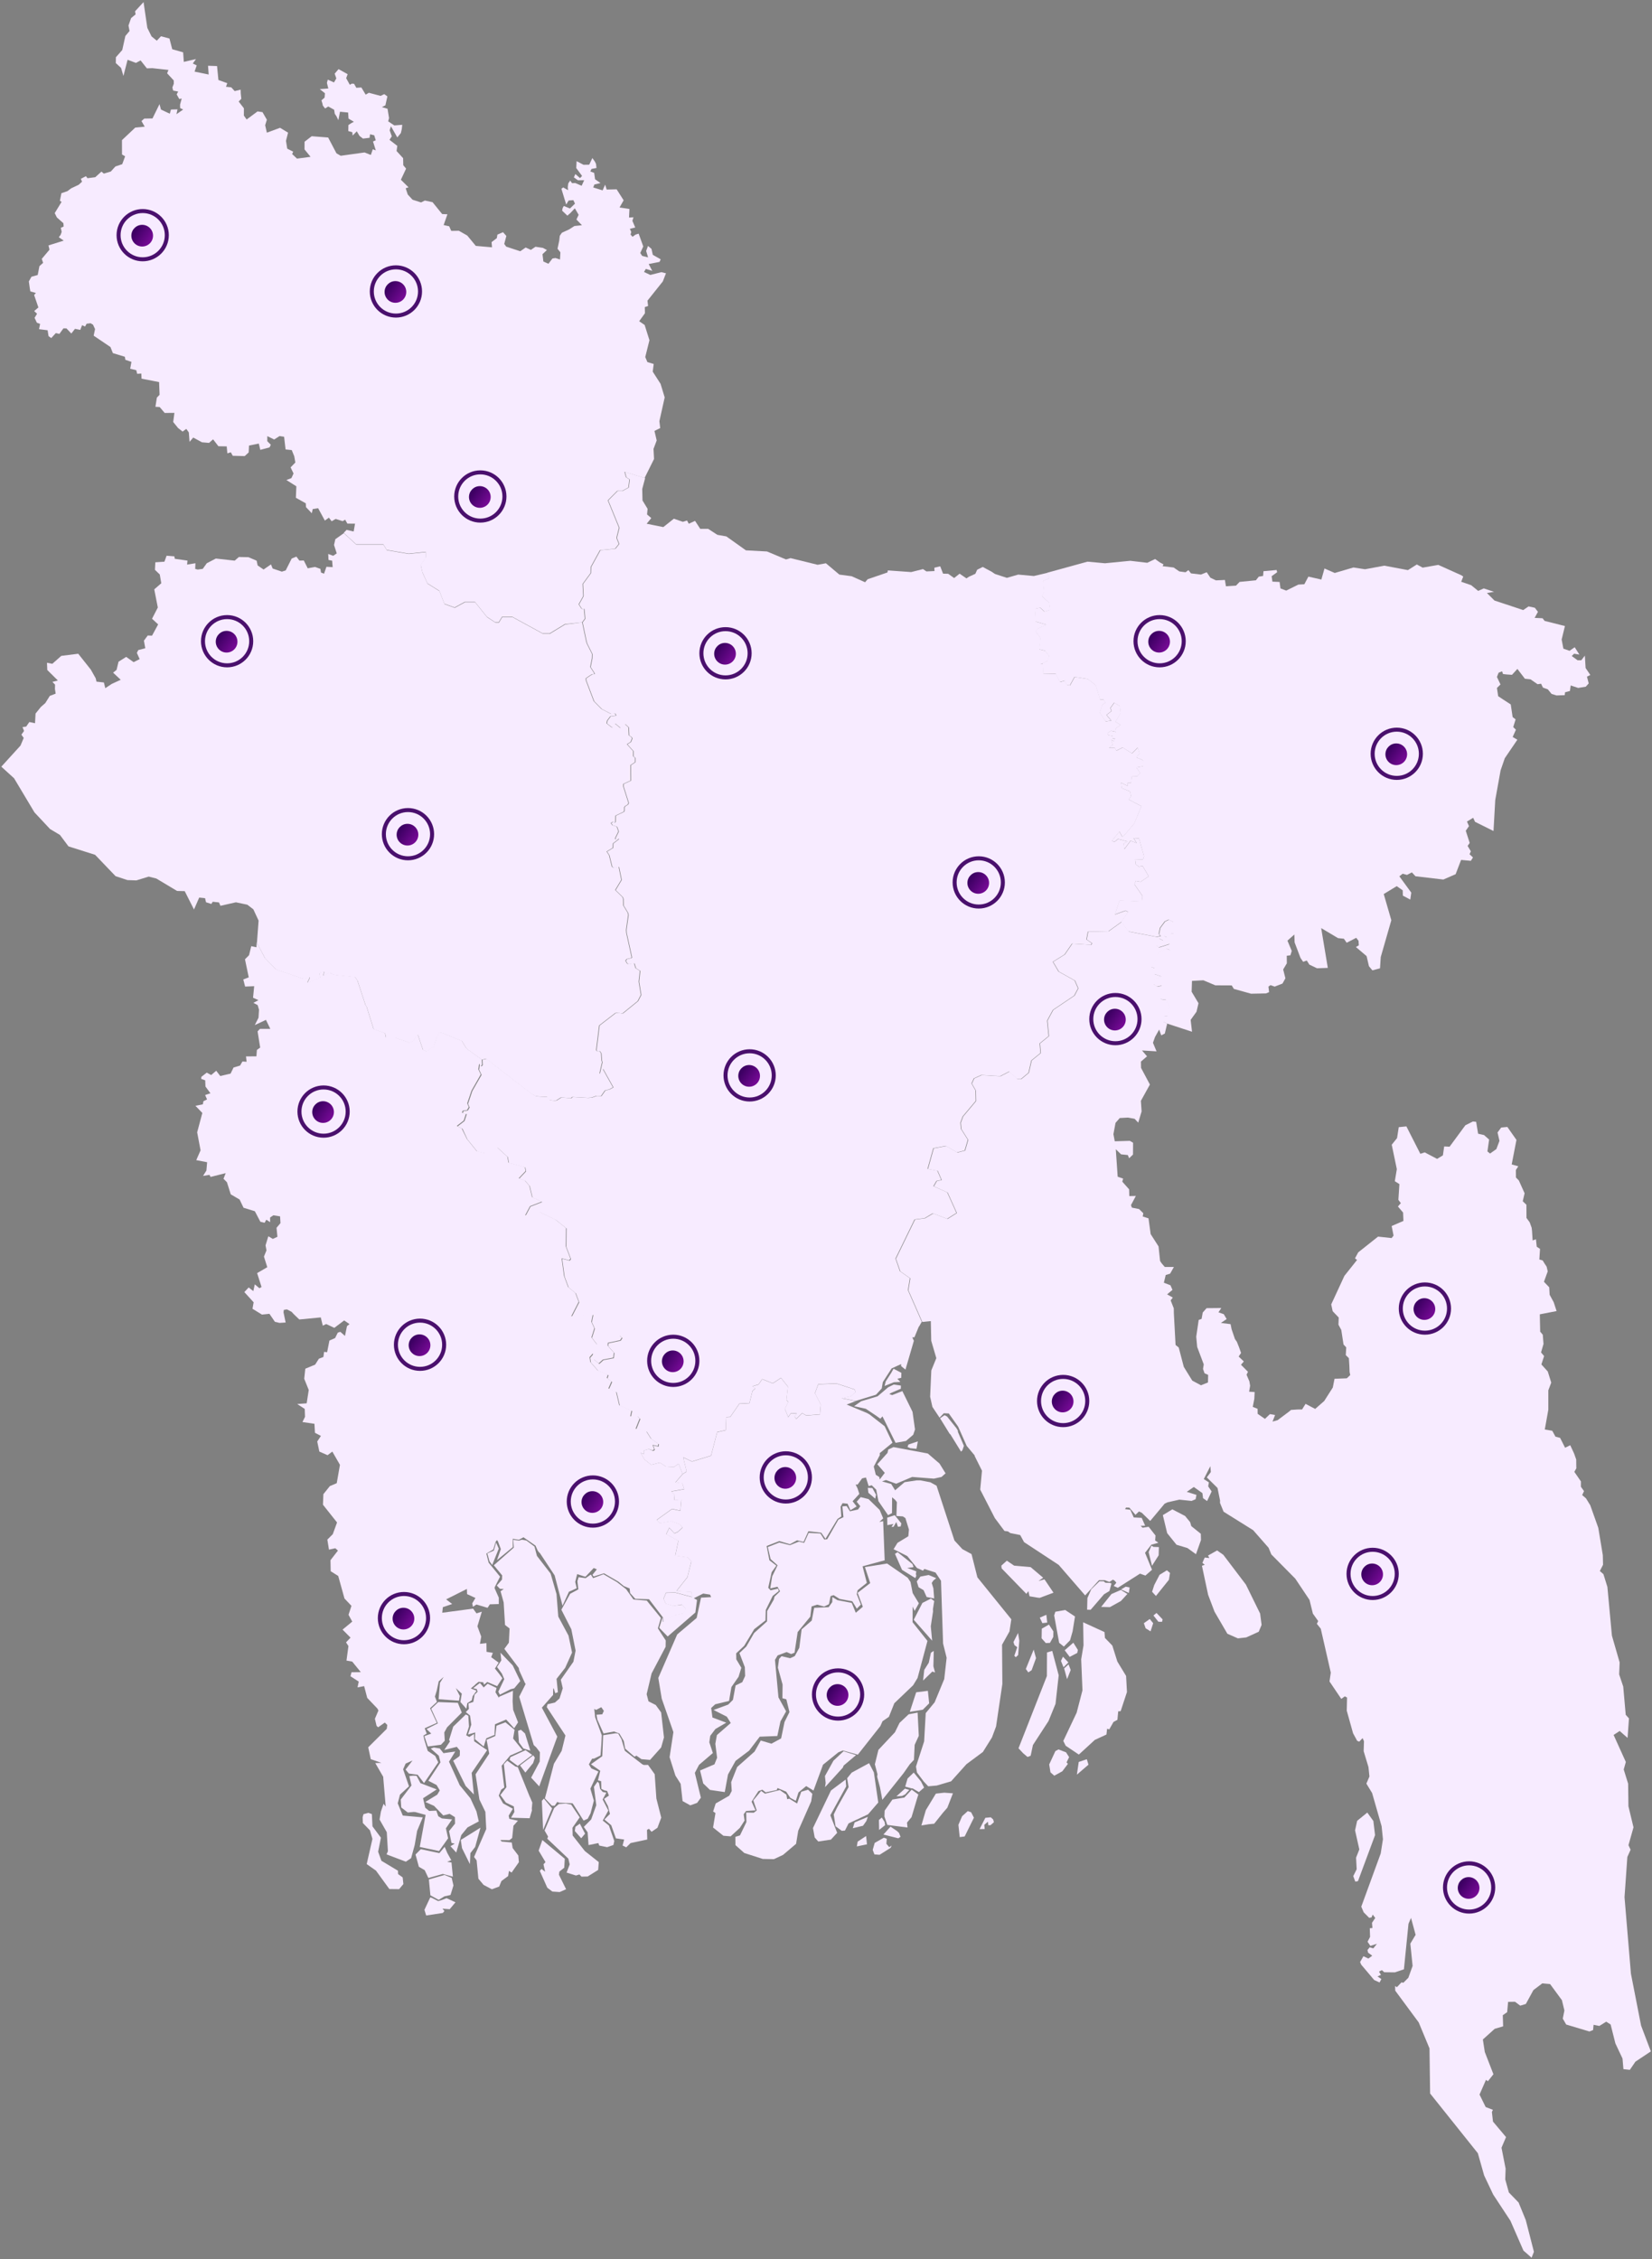 <svg width="411" height="562" viewBox="0 0 411 562" fill="none" xmlns="http://www.w3.org/2000/svg">
<rect x="0" y="0" width="411" height="562" fill="#808080" stroke="none"/>
<path d="M226.349 438.847L224.782 441.091L219.515 447.7L218.933 444.615L218.229 441.951L218.304 441.325L217.656 438.866L218.539 435.276L222.313 431.256L222.651 430.892L223.796 428.564L226.068 426.423L228.293 426.002L228.584 431.78L227.56 434.023L227.382 437.754L226.349 438.847ZM232.63 416.018L232.217 414.476L232.311 410.661L231.606 411.11L231.071 413.597L229.945 415.373L229.654 418.037L231.954 415.794L232.63 416.018ZM227.279 389.786L227.006 389.057L223.317 386.093L222.66 386.514L224.415 390.496L227.72 392.544L227.964 391.964L227.87 391.543L227.964 390.861L225.711 390.001L227.063 389.861L227.279 389.786ZM222.303 379.792L222.998 378.596L223.402 379.783L224.087 379.689L224.237 378.932L222.604 376.904L220.726 377.511L220.754 379.372L222.294 379.082L221.787 379.802L222.303 379.792ZM231.165 423.703L230.846 420.589L227.936 420.954L226.349 425.815L229.579 425.292L231.165 423.703ZM218.717 455.189L220.21 454.011L220.078 453.207L219.384 452.104L218.67 452.711L218.717 455.189ZM224.434 446.737L225.195 446.354L226.218 445.223L225.138 444.915L223.017 446.84L224.434 446.737ZM184.048 454.703L181.776 456.787L179.974 456.638L177.402 454.59L178.003 450.991L177.421 450.598L178.059 448.607L181.429 446.672L182.049 445.494L181.908 443.307L183.401 439.539L187.719 435.706L189.268 432.948L191.925 433.734L194.337 432.425L195.182 428.339L196.412 425.871L195.633 422.693L194.656 422.431L194.703 419.038L193.53 414.831L193.821 412.662L194.44 411.979L196.581 412.475L197.726 411.951L198.853 409.895L199.435 405.305L201.951 403.108L202.561 399.938L206.156 399.78L207.058 398.527L207.086 397.255L208.344 398.031L211.902 398.714L212.906 401.172L214.662 399.677L213.366 396.218L216.502 393.787L215.187 389.805L220.707 388.926L225.824 392.46L226.528 393.525L227.063 396.274L228.602 398.817L227.551 400.714L227.063 399.621L227.035 403.519L230.743 408.175L228.274 417.402L227.175 419.206L222.491 423.684L221.149 427.059L219.562 428.152L219.017 429.368L213.413 436.473L209.686 435.426L208.578 435.884L204.758 438.969L202.392 445.391L200.571 444.279L198.656 445.859L197.989 447.953L196.618 447.205L195.595 445.672L193.436 444.765L193.239 445.26L190.488 445.84L189.672 445.186L188.695 445.522L186.987 448.158L187.963 450.318L185.616 450.477L185.025 451.29L185.241 452.861L184.048 454.703ZM225.786 359.936L226.49 360.244L228.011 360.385L228.349 358.543L226.002 359.328L225.786 359.936ZM227.025 351.186L225.063 347.184L224.491 346.034L221.956 347.025L221.242 346.754L221.702 346.483L224.115 345.445L224.134 344.66L222.35 344.398L220.961 345.09L218.417 347.259L218.257 347.353L214.249 348.559L212.493 349.793L215.403 350.428L217.975 352.148L219.017 352.896L219.553 352.326L222.81 358.898L225.392 358.44L227.204 356.888L227.645 355.579L227.025 351.186ZM180.312 445.775L176.623 445.232L174.952 443.615L174.172 440.399L177.749 438.875L178.406 437.23L177.965 433.762L178.359 431.593L181.805 428.592L180.828 427.021L177.533 425.348L181.176 424.011L182.349 422.833L183.006 419.253L184.668 418.439L185.381 416.897L185.306 414.7L183.964 411.194L185.672 409.577L187.616 406.211L190.826 403.323L190.854 400.761L192.516 397.882L192.685 397.171L194.074 395.834L193.436 394.703L191.624 395.124L192.112 392.114L193.455 389.365L191.718 387.823L191.014 384.831L193.877 383.7L196.543 384.354L198.768 383.466L200.064 383.784L201.19 381.297L204.119 381.456L205.067 382.952L205.8 382.877L208.588 377.997L209.846 377.39L209.573 374.716L210.625 374.622L211.47 375.931L213.469 375.483L214.033 374.669L213.131 373.538L214.136 372.407L216.079 372.893L218.849 375.595L219.731 377.698L218.773 378.577L219.722 378.381L220.097 388.122L214.596 389.618L215.657 393.731L213.366 395.563L213.15 396.536L214.173 399.125L213.16 400.153L212.042 398.312L208.898 397.732L207.405 396.788L206.645 397.022L206.231 399.041L205.049 399.621L203.302 399.153L201.913 399.602L201.594 402.135L198.449 405.968L197.67 411.11L196.834 411.437L195.708 410.942L193.464 411.783L192.807 412.886L193.671 422.216L195.576 425.694L194.168 428.19L193.389 431.826L189.014 431.995L186.367 435.472L183.006 438.006L181.119 441.399L180.312 445.775ZM217.947 371.809L217.037 370.154L215.901 370.098L216.042 371.322L217.75 372.79L217.947 371.809ZM231.606 397.648L229.485 398.723L227.335 402.911L231.907 408.118L231.569 404.538L232.132 400.817L232.104 400.294L232.423 398.256L231.606 397.648ZM232.836 446.158L230.339 450.271L229.231 454.076L231.109 453.768L232.414 453.646L234.601 450.907L235.681 449.673L237.079 446.083L234.93 445.924L232.836 446.158ZM229.128 443.129L227.326 440.923L225.795 442.4L225.204 444.41L226.8 444.858L227.044 444.849L228.621 445.775L229.907 444.653L229.128 443.129ZM224.997 447.13L222.022 447.635L220.097 450.383L220.031 451.832L220.754 453.945L225.777 454.59L225.655 453.366L226.781 452.01L228.133 447.467L228.48 446.382L226.819 445.176L224.997 447.13ZM240.778 450.505L239.37 451.767L238.441 453.917L238.769 456.974L239.999 456.815L242.299 452.15L241.604 450.795L240.778 450.505ZM246.505 452.048L245.144 452.178L243.707 454.992L244.984 454.964L244.881 453.927L245.791 453.141L245.876 454.02H246.42L247.275 453.272L247.096 452.599L246.505 452.048ZM232.921 392.562L231.043 391.777L228.987 392.17L228.086 393.376L228.527 394.815L229.776 395.545L230.536 397.246L232.414 397.611L232.217 395.096L231.804 393.759L232.198 393.161L232.921 392.562ZM243.163 392.357L251.602 402.79L251.152 405.809L249.302 409.119L249.377 418.869L247.81 429.452L246.786 432.191L244.533 435.8L240.45 438.829L236.619 443.101L233.062 444.148L230.931 444.335L229.823 443.157L228.133 440.904L227.889 439.427L229.917 433.163L230.311 426.133L232.526 423.45L234.92 417.663L235.512 412.363L234.629 408.829L234.113 393.217L232.742 391.16L229.973 390.272L229.635 390.702L228.133 390.029L225.72 387.065L222.313 385.364L223.28 383.784L225.983 382.139L226.133 380.475L225.251 377.614L224.622 377.203L223.017 377.1L223.139 373.65L222.744 373.127L221.946 372.444L221.918 376.38L220.942 376.894L218.548 373.416L217.994 370.556L216.877 369.453L216.117 369.668L215.441 367.527L214.483 367.742L213.357 369.294L212.869 369.266L213.347 370.238L213.789 371.603L212.118 373.426L213.122 374.725L211.573 375.67L210.869 374.043L209.62 373.912L209.132 374.781L209.301 377.221L208.372 377.829L205.368 382.784L204.316 381.26L201.115 380.895L199.923 383.541L198.308 383.148L196.525 384.121L193.887 383.335L190.732 384.569L191.418 388.112L193.154 389.449L191.981 391.076L191.127 394.956L191.709 395.582L193.567 395.161L193.765 395.76L192.225 396.994L190.516 400.481L190.441 403.07L187.653 405.239L185.137 409.399L183.156 411.26L183.185 412.755L184.433 414.849L183.748 417.093L181.964 419.655L181.382 423.104L177.937 423.936L176.932 424.852L177.252 427.227L180.678 428.508L177.993 430.078L176.698 431.78L176.472 433.397L177.355 436.061L173.919 438.997L172.868 440.997L174.37 447.168L173.431 448.467L171.732 449.075L169.817 448.009L169.347 443.727L168.033 441.671L166.587 437.099L167.535 430.854L164.634 422.534L163.78 417.374L168.483 406.557L173.318 402.463L174.407 397.414L176.923 397.274L176.651 396.657L174.942 396.395L172.623 397.555L173.412 397.994L172.999 401.107L166.108 407.071L164.015 404.912L164.85 402.304L164.935 403.454L167.789 401.743L169.845 401.322L170.605 400.21L169.601 399.116L167.554 399.48L165.639 398.919L165.076 397.723L165.705 396.227L168.042 396.18L172.145 397.274L172.107 396.031L168.305 395.788L171.018 392.357L172.004 388.412L171.112 387.43L167.995 386.981L168.774 383.298L165.742 381.653L166.521 380.045L167.798 381.466L168.624 381.082L169.835 379.998L169.112 379.157L166.916 378.409L164.24 378.913L163.386 378.109L167.207 375.37L169.263 375.828L169.525 373.043L167.751 373.164L167.864 371.855L167.028 371.014L170.211 370.453L169.76 368.985L168.042 368.78L169.835 366.704L170.83 366.069L169.976 362.544L172.173 363.572L176.904 362.123L178.434 356.252L180.556 355.766L180.687 352.532L181.683 352.476L183.954 349.194L186.461 349.054L187.203 346.044L187.888 345.408L187.193 344.857L188.723 344.408L189.634 343.08L192.272 344.127L194.309 342.762L196.027 344.95L195.642 348.278L196.121 348.727L195.276 350.475L196.102 352.541L196.74 351.588L198.243 351.597L197.717 352.382L198.064 352.99L199.594 351.531L200.571 352.12L203.997 351.849L204.213 349.428L202.758 346.577L203.575 344.352L208.1 344.165L212.643 345.651L212.84 346.287L211.742 347.306L209.404 347.82L212.897 348.521L210.644 349.381L215.666 351.466L216.323 351.831L220.088 354.775L222.04 358.87L218.867 361.469L218.895 361.946L217.384 364.806L217.891 366.854L218.755 367.396L218.877 368.004L220.125 366.377L218.266 364.227L220.811 361.394L220.98 360.581L222.275 359.955L230.827 361.553L233.737 364.049L235.249 366.489L234.244 367.387L232.339 367.807L226.941 367.387L222.96 369.069L220.416 368.153L219.44 368.49L221.721 369.135L222.697 370.705L225.054 368.686L228.039 368.237H228.677H228.997L231.466 368.714L233.005 369.565L237.455 383.195L239.436 385.345L241.708 386.579L243.163 392.357ZM201.04 445.186L202.101 446.205L201.81 448.102L198.59 455.394L198.055 458.648L194.816 461.396L192.535 462.462L189.765 462.406L185.175 460.929L182.969 458.965L182.95 456.909L184.095 456.554L185.701 453.235L185.644 450.86L187.531 450.907L188.263 450.346L187.418 447.831L189.362 445.475L190.319 446.167L194.009 445.27L195.642 446.41L195.849 447.551L196.356 447.411L198.308 448.617L199.35 445.69L201.04 445.186ZM210.522 444.363L210.381 442.662L206.738 445.382L202.26 454.721L202.683 457.058L203.575 458.068L206.72 457.601L208.278 455.908L206.579 451.543L210.522 444.363ZM209.893 439.174L212.981 436.576L211.507 436.127L209.864 435.613L207.349 437.978L205.236 441.792L205.415 443.522L205.265 444.55L209.686 439.689L209.893 439.174ZM212.164 454.768L214.709 454.151L215.544 452.973L215.91 451.945L212.615 453.319L212.164 454.768ZM213.375 458.096L213.169 459.293L215.694 458.769L215.478 456.712L213.375 458.096ZM217.412 440.885L216.22 438.586L211.883 440.941L211.648 441.241L210.766 442.325L211.122 444.541L208.25 449.645L207.424 451.346L207.884 454.282L209.442 455.422L210.221 455.338L211.113 453.571L215.957 451.309L218.501 448.373L217.412 440.885ZM220.52 458.638L220.623 457.386L219.9 457.124L217.619 458.414L217.121 460.153L217.544 461.275L218.83 461.377L221.59 459.629L221.834 459.059L221.242 459.48L220.52 458.638ZM223.111 455.422L221.552 454.375L219.787 456.339L223.486 457.273L224.049 456.899L223.655 455.918L223.111 455.422Z" fill="#F7EBFF"/>
<path d="M253.592 408.137L253.301 411.699L252.71 412.232L252.353 411.858L253.085 409.736L252.381 409.212L252.137 408.455L253.283 406.202L253.592 408.137ZM255.827 415.999L256.653 415.466L257.751 412.456L257.169 410.334L255.217 415.149L255.827 415.999ZM261.215 408.661L262.041 407.184L262.07 405.809L260.971 404.108L259.187 405.127L259.141 407.529L260.192 408.707L261.215 408.661ZM263.393 416.719L261.779 410.652L260.483 411.045L260.455 416.906L253.395 434.883L254.541 436.108L255.639 437.043L256.418 436.734L256.981 434.07L260.868 428.087L262.605 423.824L263.393 416.719ZM268.162 410.418L267.036 408.614L264.886 410.502L266.134 412.148L268.012 411.157L268.162 410.418ZM266.378 415.41L265.843 413.999L264.745 415.018L265.477 417.682L266.378 415.41ZM262.558 400.92L262.267 401.836L263.506 408.642L264.679 409.586L266.219 408.016L266.848 405.809L267.449 402.098L265.008 400.481L262.558 400.92ZM263.956 413.139L264.595 414.737L265.796 413.531L264.454 412.092L263.956 413.139ZM238.309 355.86L237.924 355.224L235.615 352.345L234.986 352.027L233.878 352.793L236.244 356.626L236.46 356.813L239.098 361.095L239.445 360.73L239.811 359.655L238.319 356.187L238.309 355.86ZM228.696 329.833V329.815L228.565 329.974L228.696 329.833ZM260.539 403.612L260.323 401.677L258.69 402.388L259.328 403.753L260.539 403.612ZM265.224 435.893L263.346 435.164L262.567 435.585L261.028 438.903L261.347 440.867L262.295 441.699L264.294 440.605L265.684 438.754L265.346 438.389L265.984 437.08L265.224 435.893ZM255.845 395.788L256.136 397.068L258.117 397.405L258.681 397.461L262.098 396.18L259.854 392.852L258.361 393.273L259.535 392.46L256.409 389.814L252.306 389.449L250.494 388.215L249.124 389.449L249.199 390.132L255.357 396.47L255.845 395.788ZM284.581 403.771L285.022 405.033L286.243 405.791L286.9 403.771L286.046 402.724L284.581 403.771ZM296.382 379.615L296.091 378.624L294.842 377.1L291.669 375.445L289.303 376.885L290.383 381.372L292.702 384.251L295.415 385.065L297.546 386.607L298.794 383.074L298.747 381.522L296.382 379.615ZM288.318 384.831L286.975 384.784L286.459 384.476L285.773 386.093L286.6 389.496L288.261 386.878L288.318 384.831ZM288.487 391.73L287.163 394.273L286.628 395.947L287.585 396.994L290.815 392.964L291.087 391.263L290.308 390.609L288.487 391.73ZM309.966 394.161L304.342 386.748L302.803 385.672L300.55 386.935L300.869 387.561L299.724 387.43L299.142 388.767L299.733 389.244L299.029 389.477L300.569 396.704L302.155 400.892L305.356 406.389L307.975 407.539L310.05 407.305L313.157 405.893L313.871 404.192L313.505 401.369L309.966 394.161ZM341.677 452.964L340.166 450.87L337.65 452.917L337.124 455.291L338.185 460.04L337.378 462.088L337.528 464.967L336.674 466.678L337.181 468.043L337.847 467.931L342.1 456.488L341.677 452.964ZM408.283 503.857L405.758 490.947L404.162 471.923L404.866 461.92L405.673 460.115L405.148 458.984L406.396 454.543L405.138 449.308L405.063 443.69L403.965 440.156L404.491 438.286L401.449 431.565L402.96 430.574L404.922 432.303L405.27 427.451L404.462 426.554L403.843 419.533L402.829 416.504L402.951 413.531L401.026 406.856L399.9 394.731L398.914 391.562L398.022 390.786L398.82 389.234L398.764 386.841L397.637 380.045L395.638 374.426L394.577 372.706L393.629 371.893L394.089 370.911L393.31 369.827L393.319 368.499L391.676 366.115L392.174 365.246L392.155 364.255L392.146 363.049L391.611 361.544L390.662 359.496L389.376 360.123L388.137 357.664L386.982 357.365L386.184 355.897L384.326 355.589L385.208 350.662V345.829L385.931 343.922L385.067 341.154L383.481 339.397L384.157 337.322L383.396 336.415L384.007 334.302L383.828 332.012L383.18 331.245L383.087 326.935L387.264 326.122L386.541 323.916L385.537 322.074L385.424 320.204L384.119 318.839L385.058 316.25L384.786 315.081L384.251 314.268L383.791 313.52L382.974 313.296L383.143 310.659L382.326 310.117L382.129 308.266L381.303 308.556L381.153 306.2L381.059 305.396L380.571 304.05L379.773 302.956L379.754 299.675L378.843 298.805L379.303 296.823L377.876 293.645L377.153 292.897L377.135 291.037L377.736 290.111L376.093 289.653L377.276 283.548L375.013 280.323L373.483 280.473L372.572 281.697L373.051 283.782L372.281 285.83L370.704 286.942L370.056 286.409L370.479 283.464L369.211 282.343L367.738 282.006L367.249 279.052L366.442 278.968L364.565 279.912L360.641 285.241L359.298 285.175L358.979 287.391L357.543 288.27L354.454 286.652L353.365 287.007L349.892 280.183L347.995 280.379L347.573 283.1L346.249 284.745L347.516 290.822L347.019 293.823L348.155 294.542L347.901 298.459L348.512 299.282L347.789 300.114L349.075 301.619L349.159 303.704L346.23 304.966L346.7 307.35L346.221 307.967L342.851 307.602L337.913 311.519L337.105 313.015L337.622 313.408L334.477 317.362L331.191 324.467L331.557 326.159L333.059 327.73L332.994 329.516L333.698 330.824L334.252 334.433L334.928 335.162L334.815 337.079L335.585 337.836L335.707 339.724L335.763 341.285L335.923 342.043L335.078 342.847L332.017 342.968L331.586 345.146L329.445 348.502L327.201 350.466L324.808 349.204L323.944 350.597L322.799 350.606L321.184 350.718L320.799 351.055L317.861 353.261L316.593 353.616L317.222 351.98L315.946 351.756L314.706 352.943L312.895 351.69L312.876 350.438L311.674 349.961L312.059 347.97L312.144 346.268L310.764 346.184L311.017 344.698L310.829 343.594L310.125 341.958L310.482 341.229L308.745 339.481L309.449 338.658L308.163 337.434L308.764 336.546L308.295 335.218L307.722 333.778L307.234 333.068L306.408 330.637L306.154 329.375L303.751 329.076L305.178 328.113L304.464 326.898L303.141 326.43L303.845 325.365L300.184 325.402L299.226 326.487L298.944 328.066L298.222 328.328L297.611 332.498L297.846 335.05L299.48 339.388L299.301 340.528L299.677 341.603L300.578 341.996L300.531 343.884L298.794 344.585L296.626 343.426L294.513 340.005L293.256 335.19L292.467 334.554L292.044 326.692L292.026 325.449L291.247 323.467L291.782 322.766L290.364 321.962L291.697 320.859L291.2 319.709L289.557 319.073L290.017 317.157L291.115 316.82L292.054 315.156H289.791L289.003 314.249L288.618 313.66L288.233 310.042L286.271 306.976L285.736 303.059L284.3 302.601L284.44 301.788L283.389 300.75L281.605 300.395L281.371 299.778L282.591 297.487L280.958 297.525L280.911 295.842L279.211 293.935L279.427 293.178L278.066 292.701L277.597 285.867L278.911 287.138L280.591 287.316L280.911 288.111L281.878 287.194L281.896 284.25L281.098 283.782L277.343 283.894L277.005 282.128L277.531 279.314L278.583 278.108L280.62 277.995L282.272 278.295L283.183 279.248L284.018 276.462L283.84 273.835L286.083 269.778L283.877 265.627L283.849 264.075L285.37 262.757L284.121 261.299L287.736 261.523L286.844 259.392L287.351 257.961L288.393 256.101L288.9 257.541L289.791 257.092L290.383 254.624L289.529 254.194L289.641 252.726L290.589 252.838L291.049 250.585L290.167 248.725L288.778 248.557L289.087 245.201L287.97 245.462L287.097 244.817L287.351 243.574L289.087 242.948L287.285 242.331L287.304 240.807L286.506 240.601L287.764 238.75L288.074 237.058L290.233 236.02L291.2 236.347L291.049 234.861L288.374 235.702L287.754 235.123L288.468 233.477L289.519 234.02L289.698 232.898L290.467 233.206L291.34 232.225L292.082 232.243L292.063 229.401L290.852 228.794L289.885 229.243L288.712 230.822L288.393 232.346L288.825 232.87L287.801 233.066L280.901 231.757L279.043 229.355L275.86 231.645L270.753 231.757L270.378 233.692L271.711 234.609L271.542 235.029L266.792 234.74L264.942 237.432L262.023 239.255L263.459 241.686L267.467 243.92L268.303 245.855L267.345 247.669L262.051 251.23L260.614 253.904L260.99 257.737L258.756 259.56L258.962 261.953L256.69 263.804L255.986 266.861L254.099 268.432L253.095 268.376L251.17 266.562L248.936 267.712L244.224 267.441L242.393 268.273L241.811 269.544L242.806 271.293L242.862 273.882L239.624 277.743L239.06 279.286L239.201 280.856L240.9 283.548L240.121 286.213L238.225 286.708L235.427 285.082L232.31 285.661L230.874 290.812L233.306 291.242L234.31 293.542L233.099 293.795L232.339 295.103L235.775 296.646L238.075 301.75L235.746 303.218L232.188 301.844L230.161 303.05L227.654 303.377L222.913 313.109L224.002 316.25L226.49 317.989L226.002 320.952L229.457 328.833L231.578 328.618L231.682 333.517L232.949 337.836L231.7 340.893L231.409 347.437L231.973 349.961L233.756 352.644L234.808 351.541L236.056 351.597L238.375 354.869L240.506 359.665L242.506 362.058L242.477 362.161L244.308 365.835L243.867 370.537L247.509 377.623L249.903 380.821L250.757 380.923L251.349 381.344L253.818 381.84L254.775 383.597L263.393 389.262L269.974 396.853L273.419 393.058H274.809L276.001 393.507L276.902 392.927L277.372 393.245L277.738 393.694L277.08 394.507L278.104 394.956L283.624 391.441L284.966 391.917L286.609 390.478L284.872 386.261L286.44 384.242L288.196 383.747L287.388 383.195L287.482 381.961L285.773 379.783L284.262 380.017L283.774 379.54L284.9 379.512L284.046 377.567L282.065 377.464L281.211 375.548L279.897 375.389L280.141 374.996L280.976 375.024L282.488 376.81L283.37 375.969L284.084 376.315L286.158 378.334L289.754 374.033L290.486 373.688L293.415 373.033L296.447 373.351L297.452 372.93L297.668 371.855L295.255 371.089L297.011 369.883L299.142 371.407L299.311 372.669L300.315 373.379L301.442 370.995L300.587 369.733L300.756 368.733L299.489 367.919L301.122 364.713L301.244 366.162L300.24 367.499L302.906 370.126L303.544 373.276L303.516 373.828L304.418 376.034L311.768 380.624L315.608 384.999L316.293 386.654L322.254 392.684L325.793 397.975L326.629 401.378L327.952 403.238L327.615 403.921L328.591 405.127L331.088 416.065L330.769 418.262L333.698 422.599L334.571 421.964L335.134 422.263L335.059 425.525L336.627 431.144L337.65 433.023L338.166 433.229L339.002 432.35L339.34 433.126L339.265 435.603L340.457 439.548L340.701 441.895L339.941 443.671L341.368 446.018L343.733 454.272L344.062 457.507L343.508 461.041L338.673 474.278L339.274 475.69L340.635 477.055L341.217 476.952L341.518 476.251L342.147 477.083L341.339 478.289L341.443 479.579L340.785 479.654L340.861 481.795L340.232 483.001L340.936 484.029L342.579 483.505L341.659 484.655L340.767 484.384L340.213 485.067L340.363 485.721L341.396 486.478L340.438 487.189L339.208 486.609L338.373 488.049L338.654 488.703L341.884 492.527L343.217 493.134L343.668 492.284L342.71 491.629L343.564 491.255L343.085 490.423L343.79 490.068L344.39 490.592L347.038 490.62L349.281 489.862L350.417 478.532L351.046 477.074L352.192 481.29L351.891 481.767L350.877 483.477L351.441 489.021L350.38 491.966L349.15 493.2L348.671 493.106L347.535 494.303L347.085 494.023L347.122 495.172L352.961 503.072L355.646 509.541L355.796 520.75L367.672 535.605L369.24 541.139L371.483 545.879L375.783 552.414L379.012 559.818L381.04 561.604L381.622 560.126L379.594 552.236L377.811 547.87L375.389 545.365L374.487 542.121L374.581 539.447L373.558 534.24L374.685 531.595L371.436 527.734L371.164 525.35L371.418 524.807L369.615 524.116L368.094 521.012L369.69 517.366L370.178 517.693L371.549 515.964L369.399 510.42L368.92 507.316L371.868 504.661L373.962 504.044L373.877 501.277L374.966 500.52L375.201 497.958L376.909 497.93L378.224 498.903L379.613 498.482L381.5 495.023L383.706 493.359L385.649 493.536L388.588 497.538L389.207 500.099L388.804 502.128L389.649 503.596L395.431 505.325L396.342 504.97L396.464 503.661L397.9 503.951L399.609 502.885L400.707 503.586L401.89 508.289L403.664 512.056L403.89 514.692L405.486 514.87L406.884 512.823L410.715 510.28L408.283 503.857ZM268.378 438.277L267.918 441.437L270.8 438.959L270.387 437.604L268.378 438.277ZM286.966 401.846L288.196 403.407L289.106 403.416L289.247 402.818L287.726 401.219L286.966 401.846ZM276.02 395.76L276.517 393.899L276.17 393.75L275.015 393.703L274.593 393.338H273.541L271.485 395.339L270.537 397.517L270.462 400.396L271.345 400.425L274.668 396.573L276.02 395.76ZM277.982 413.298L276.733 409.324L274.903 407.436L274.78 405.968L269.476 403.538L269.57 409.268L268.988 412.746L269.307 420.459L267.862 426.021L264.538 433.051L265.13 434.248L268.406 436.445L272.387 432.789L275.269 431.462L275.438 430.022L275.973 430.181L277.024 428.33L278 427.807L278.198 425.694L278.808 425.647L280.376 420.889L280.16 416.887L277.982 413.298ZM278.911 395.367L280.845 396.236L281.042 394.871L280.066 394.684L278.911 395.367ZM276.517 396.517L273.954 399.714L276.132 399.77L278.874 398.246L280.488 396.489L278.855 395.498L276.517 396.517Z" fill="#F7EBFF"/>
<path d="M222.303 340.463L224.256 341.491L224.209 342.734L223.251 342.959L223.993 343.753L222.388 343.828L220.078 344.754L220.36 343.623L221.731 341.491L222.303 340.463ZM282.554 219.118L283.765 219.352L285.783 217.987L284.262 215.397L283.352 215.594L282.572 214.995L282.413 213.733L284.356 213.799L284.638 213.013L283.38 208.545L282.047 208.47L282.807 209.723L281.277 209.143L279.737 211.247L279.578 209.835L280.535 209.339L278.198 208.704L277.231 209.433L276.639 209.134L278.517 206.862L279.24 208.199L279.878 207.61L282.216 204.824L283.98 200.542L280.826 198.878L281.427 198.028L281.145 196.868L279.127 196.064L278.902 194.681L280.573 195.522V194.718L281.408 194.737L281.587 193.157L282.92 193.129L283.689 192.306L282.732 190.904L284.412 190.614L284.469 189.147L282.732 188.389L283.52 187.464L283.089 185.959L281.643 187.408L279.334 185.94L277.738 186.744L277.409 186.052L275.888 186.033L276.846 185.314L276.47 184.042L277.118 184.379L277.475 183.687L276.827 183.734L276.855 183.051L275.729 182.911L275.56 182.359L276.423 181.78L277.719 182.051L277.606 181.182L278.827 180.312L277.522 179.527L278.845 177.414L278.686 175.657L277.24 174.806L276.292 176.115L276.564 176.872L275.316 177.844L276.489 179.256L275.09 179.461L273.673 177.255L274.227 175.395L275.006 174.787L274.63 174.039L273.71 174.002L272.631 170.431L270.641 168.897L267.392 168.393L266.219 170.505L265.374 170.309L264.961 169.299L263.741 169.673L262.727 167.626L259.572 167.551L259.469 165.167L258.878 165.214L260.708 164.401L261.056 163.232L260.07 161.895L258.596 161.531L258.915 158.726L257.742 157.156L258.23 156.352L260.436 155.426L257.686 154.622L257.498 151.462L258.793 151.154L259.901 152.145L261.309 151.696L261.065 149.957L259.225 148.265L259.788 147.209L259.554 144.516L261.093 143.843L260.605 142.488L257.207 143.282L253.32 142.927L250.495 143.74L247.528 142.768L246.702 142.207L244.496 141.029L243.116 141.712L242.656 142.731L241.069 143.46L240.44 143.871L238.741 142.703L237.38 143.787L235.906 142.731L234.62 142.693L233.916 140.87L232.451 141.216L232.498 142.048L230.489 142.142L229.635 141.562L226.697 142.301L220.886 141.889L220.801 142.394L215.863 144.086L215.225 144.834L211.892 143.338L208.822 142.927L205.48 140.113L203.415 140.487L196.675 138.832L195.548 139.16L190.826 137.178L185.578 136.897L180.706 133.429L178.472 133.036L176.181 131.55L174.219 131.559L172.924 129.568L171.356 130.278L170.934 129.475L169.892 129.802L167.648 129.026L165.029 131.111L160.879 130.278L162.034 128.876L160.983 127.969L161.114 126.567L159.847 124.492L159.781 121.631L160.504 118.92L155.472 117.377L155.528 117.508L155.857 118.724L156.702 119.275L156.439 121.285L154.909 122.117L153.867 122.08L153.632 122.183L151.341 124.482L154.13 131.288L153.538 133.635V133.934L154.092 135.299L153.191 136.449L152.994 136.523L149.398 136.869L147.098 141.048L147.051 142.572L145.07 145.264L145.211 148.162L145.155 148.415L144.085 150.341L144.704 151.322L145.014 151.556L145.324 151.406L145.418 151.565L145.634 153.912L144.967 154.828L145.981 159.642L146.169 160.194L147.436 162.718L147.408 163.728L146.967 165.934L148.028 167.57L147.868 167.701L147.446 167.71L146.882 168.056L145.859 168.748L145.897 169.29L147.859 174.46L149.764 176.386L152.111 177.601L153.106 177.48L153.35 178.022L151.961 178.209L151.173 179.246L151.032 179.966L152.243 180.901L152.506 181.013L153.069 179.976L154.458 181.107L155.585 180.125L156.477 180.948L156.57 182.939L157.152 183.332L157.368 183.659L157.021 184.575L156.092 185.145L157.641 186.847V188.137L158.101 188.52L158.091 189.614L156.984 190.353L157.021 194.185L155.2 195.017L155.172 195.616L156.486 199.767L156.261 200.169L155.641 200.533L155.416 200.814V201.664L155.294 201.935L153.247 202.908L153.181 204.469L152.984 204.628L152.599 204.441L152.083 204.74L152.459 205.292L153.219 205.525L153.557 205.656L153.979 206.834L153.125 208.582L153.266 208.844L153.895 208.592L153.989 208.769L152.618 209.826L152.562 210.929L151.05 211.836L151.651 212.77L152.374 215.687L152.89 215.902L154.036 215.64L154.702 218.875L153.181 221.418L154.965 223.157L155.153 223.605L155.19 225.251L156.27 227.036L156.411 227.588L155.885 231.327L155.932 232.057L157.275 238.171L157.143 238.32L156.035 238.573L155.716 238.993L156.101 239.648L156.383 239.863L157.866 239.648L158.251 240.854L159.321 241.508L159.03 244.21L159.575 247.491L158.777 249.034L155.04 252.072L154.684 252.109L153.782 251.904L153.21 252.006L149.192 255.101L148.441 261.196L148.591 261.477L149.276 261.467L149.661 262.037L149.793 263.879L149.924 264.206L149.286 266.974L149.426 267.123L150.065 265.87L152.637 270.489L151.717 270.993L150.637 271.265L149.642 272.667L148.506 272.601L147.305 273.031L146.385 273.106L142.498 272.882L142.179 273.181L139.701 273.003L138.527 273.742L138.048 273.789L136.847 273.686L136.237 272.863L133.439 272.714L132.181 271.994L121.038 263.365L120.033 263.627L120.109 264.954L119.78 265.281L119.414 264.702L119.198 266.076L119.818 267.366L117.508 271.405L116.438 274.583L116.851 275.471L116.4 276.238L115.311 276.388L115.161 276.892L116.138 277.145L115.574 278.856L113.856 280.183L115.077 280.8L116.297 283.427L118.729 286.437L120.897 286.961L123.798 285.502L126.351 287.821L126.624 289.279L130.698 290.41L130.886 291.383L129.186 293.187L130.679 293.748L131.824 295.066L132.491 297.889L134.913 299.011L131.993 300.142L130.782 302.423L134.397 301.591L138.321 303.48L140.959 305.583L140.902 310.145L142.066 313.202L141.747 313.604L139.87 313.128L140.471 317.531L141.484 320.27L143.287 321.738L144.113 323.953L142.273 327.534L147.624 327.104L147.258 328.899L148.009 330.525L147.295 332.788L148.647 334.564L152.177 332.301H154.261L154.862 332.862L154.421 333.507L151.379 334.152L151.323 334.844L152.881 336.602L152.721 337.845L150.121 338.341L149.088 339.294L147.859 338.219L147.652 336.807L146.835 337.752L147.014 338.92L148.835 340.996L151.388 342.089L151.135 342.912L152.308 343.772L151.539 345.52L153.426 346.334L154.224 349.69L157.284 350.999L156.974 352.457L158.701 352.401L159.312 353.009L158.307 355.533L160.936 356.159L162.09 357.982L163.94 359.281L163.855 359.852L162.522 359.571L162.926 360.665L162.532 360.927L161.396 360.441L160.203 360.787L160.213 361.721L159.368 361.422L160.372 363.086L162.015 364.367L164.174 363.825L165.667 364.797L167.676 364.909L168.821 364.105L169.826 366.658L170.821 366.022L169.967 362.497L172.163 363.526L176.895 362.077L178.425 356.206L180.547 355.72L180.678 352.485L181.673 352.429L183.945 349.148L186.452 349.007L187.193 345.997L187.878 345.361L187.184 344.81L188.714 344.361L189.625 343.034L192.263 344.081L194.3 342.716L196.018 344.903L195.633 348.231L196.111 348.68L195.267 350.428L196.093 352.494L196.731 351.541L198.233 351.55L197.707 352.335L198.055 352.943L199.585 351.485L200.561 352.074L203.988 351.803L204.204 349.381L202.749 346.53L203.565 344.305L208.09 344.118L212.634 345.604L212.831 346.24L211.733 347.259L209.395 347.773L212.887 348.475L217.947 346.923L219.365 345.371L219.637 343.791L221.824 340.388L224.19 339.313L224.181 339.808L225.27 340.687L227.363 333.517L226.969 332.666L227.504 332.647L228.574 330.03L228.706 329.871L229.325 328.786L225.871 320.906L226.359 317.942L223.871 316.203L222.782 313.062L227.523 303.33L230.029 303.003L232.057 301.797L235.615 303.171L237.943 301.704L235.643 296.599L232.207 295.057L232.968 293.748L234.179 293.495L233.174 291.196L230.743 290.766L232.179 285.615L235.296 285.035L238.093 286.662L239.99 286.166L240.769 283.502L239.07 280.819L238.929 279.248L239.492 277.706L242.74 273.845L242.684 271.255L241.689 269.507L242.271 268.236L244.101 267.404L248.814 267.684L251.048 266.534L252.973 268.348L253.977 268.404L255.864 266.833L256.568 263.776L258.84 261.935L258.634 259.541L260.868 257.718L260.492 253.886L261.929 251.212L267.223 247.65L268.181 245.846L267.345 243.911L263.337 241.676L261.91 239.246L264.83 237.423L266.679 234.73L271.429 235.02L271.598 234.599L270.265 233.683L270.641 231.748L275.747 231.645L278.93 229.355L280.704 226.868L280.047 226.55L277.4 227.504L278.545 224.017L284.084 224.279L284.234 222.876L282.234 219.978L282.554 219.118Z" fill="#F7EBFF"/>
<path d="M123.601 394.395L124.38 395.208L125.338 395.273L124.53 395.806L125.309 398.611L125.647 404.211L126.774 405.071L126.605 408.605L125.478 410.147L129.074 414.915L129.168 415.494L130.632 418.71L130.782 418.869L129.168 422.057L132.782 434.07L133.42 434.668L134.322 435.856L134.275 438.174L132.144 442.185L134.153 444.354L138.649 431.976L134.81 424.778L137.598 421.618L137.626 420.103L137.739 419.935L138.142 421.178L138.799 420.935L138.462 417.617L140.611 414.868L142.32 411.073L141.437 406.856L138.893 402.117L138.452 396.517L136.988 391.431L133.89 387.421L133.58 387.019L132.97 384.7L130.961 383.195L129.844 382.999L129.111 383.223L127.684 383.017L127.825 384.971L122.859 389.356L124.934 391.871L124.887 392.918L123.601 394.395ZM135.12 455.179L134.81 447.953L135.317 447.392L137.354 449.832L135.12 455.179ZM105.661 465.201L104.206 464.35L103.38 461.303L104.694 459.984L109.313 460.957L110.627 459.395L111.294 460.947L112.27 462.705L111.247 463.125L112.326 463.284L112.674 466.818L110.176 466.136L106.581 467.145L105.661 465.201ZM116.307 454.572L119.113 453.066L118.541 450.589L117.029 447.317L114.335 444.017L114.241 443.765L111.707 438.211L113.265 435.687L110.327 436.099L109.416 434.93L107.933 434.687L107.163 434.949L109.172 436.725L109.585 438.38L106.571 442.961L108.609 444.008L109.416 445.363L108.778 446.42L105.82 448.233L107.989 449.205L110.28 451.589L111.866 451.187L113.18 452.01L113.209 453.627L111.725 455.478L112.326 458.414L113.124 458.61L112.073 459.236L113.509 460.816L114.758 456.479L116.307 454.572ZM100.178 466.996L100.357 468.65L99.296 469.922L96.865 469.894L93.541 465.313L91.232 463.686L92.659 457.423L92.039 455.291L90.274 453.468L90.218 452.038L90.434 451.271L91.645 450.944L92.518 451.243L92.668 454.3L94.771 457.124L94.076 460.611L94.893 462.864L99.005 465.332L99.043 466.173L100.178 466.996ZM111.115 472.166L113.312 473.194L111.876 474.914L110.082 474.774L110.561 475.353L110.176 475.84L106.027 476.475L105.595 475.064L107.041 471.969L107.501 472.119L109.012 472.895L110.007 472.596L111.115 472.166ZM99.7 447.635L102.375 444.12L101.84 441.801L102.723 441.699L103.633 441.727L104.6 443.55L108.646 445.111L105.257 447.308L105.792 449.663L106.778 450.467L108.552 450.383L109.04 451.786L109.932 452.328L112.467 452.571L111.078 454.59L110.937 454.777L111.481 457.283L109.228 460.442L104.431 459.423L105.886 451.458L103.342 450.748L102.91 450.72L101.446 450.851L99.831 449.607L99.7 447.635ZM116.936 426.731L117.255 429.003L116.429 431.462L118.231 430.938L118.165 432.612L120.343 434.444L120.982 432.406L123.038 431.546V431.153L123.141 428.919L125.92 427.722L127.919 429.901L128.886 428.433L127.666 425.31L127.534 423.17L127.619 420.58L124.258 422.029L124.089 422.281L123.263 420.935L123.535 419.879L121.32 418.813L120.343 419.748L119.395 418.617L117.724 419.926L118.635 420.169L118.822 420.814L118.071 421.552L117.752 423.357L116.541 423.74L116.654 425.086L115.893 425.871L116.936 426.731ZM131.946 435.472L130.219 434.93L129.102 433.416L128.895 430.546L129.6 430.275L130.623 431.2L131.308 433.416L131.946 435.472ZM110.589 466.388L112.373 467.117L112.814 469.006L112.082 471.371L110.956 471.633L110.608 471.689L109.134 472.586L107.078 471.446L106.703 467.51L110.589 466.388ZM126.952 437.099L130.754 435.351L132.416 436.538L128.811 439.268L126.793 437.772L126.952 437.099ZM151.492 454.095L152.825 457.946L152.609 458.937L151.05 459.48L149.088 459.078L148.863 458.461L146.422 458.956L146.197 455.777L145.249 454.431L147.079 452.58L148.347 449.037L147.765 444.466L148.666 443.176L149.041 443.578L149.304 444.989L149.952 445.746L150.853 445.915L149.933 447.616L151.351 450.365L149.961 452.861L151.492 454.095ZM163.301 447.382L164.512 452.132L163.564 454.656L162.1 455.656L161.452 454.899L160.964 455.189L161.03 457.572L156.88 458.461L155.801 459.517L154.89 459.068L155.284 457.582L153.228 457.283L152.074 454.02L150.375 452.599L151.755 451.206L151.248 449.252L150.29 447.467L151.492 446.644L151.05 445.503L150.375 445.344L149.624 444.98L149.558 443.073L148.769 442.848L149.342 440.483L147.023 438.857L149.839 436.856L150.065 431.63L153.116 431.153L153.792 431.209L154.599 432.593L155.453 435.5L159.819 438.875L160.194 439.034L161.227 439.015L162.879 441.325L163.301 447.382ZM143.005 455.46L143.155 454.422L144.263 453.627L145.559 456.114L144.601 457.264L143.005 455.46ZM167.545 399.424L165.63 398.863L165.066 397.667L165.695 396.171L168.033 396.124L172.135 397.218L172.098 395.975L168.296 395.732L171.009 392.301L171.994 388.355L171.103 387.374L167.986 386.925L168.765 383.242L165.733 381.596L166.512 379.988L167.789 381.409L168.615 381.026L169.826 379.942L169.103 379.1L166.906 378.352L164.231 378.857L163.377 378.053L167.197 375.314L169.253 375.772L169.516 372.986L167.742 373.108L167.854 371.799L167.019 370.958L170.201 370.397L169.751 368.929L168.033 368.723L169.826 366.648L168.831 364.096L167.685 364.9L165.677 364.788L164.184 363.815L162.025 364.358L160.382 363.077L159.387 361.413L160.232 361.712L160.222 360.786L161.415 360.441L162.344 360.768L162.748 360.506L162.344 359.412L163.677 359.693L163.761 359.122L161.912 357.823L160.757 356L158.129 355.374L159.133 352.85L158.523 352.242L156.796 352.298L157.106 350.84L154.045 349.531L153.247 346.175L151.36 345.361L152.13 343.613L150.957 342.753L151.21 341.94L148.657 340.846L146.845 338.771L146.666 337.602L147.493 336.658L147.699 338.079L148.929 339.154L149.961 338.2L152.562 337.705L152.721 336.461L151.163 334.704L151.219 334.012L154.261 333.367L154.702 332.722L154.111 332.161H152.027L148.497 334.423L147.145 332.657L147.859 330.404L147.108 328.777L147.474 326.982L142.123 327.412L143.963 323.832L143.137 321.616L141.334 320.148L140.32 317.409L139.72 313.006L141.597 313.483L141.916 313.081L140.752 310.024L140.808 305.462L138.171 303.358L134.246 301.47L130.642 302.311L131.862 300.03L134.782 298.899L132.36 297.777L131.693 294.954L130.548 293.645L129.055 293.084L130.754 291.28L130.566 290.308L126.492 289.176L126.22 287.718L123.667 285.4L120.766 286.858L118.597 286.334L116.166 283.324L114.861 280.688L113.64 280.071L115.358 278.743L115.922 277.033L114.945 276.78L115.096 276.275L116.185 276.126L116.635 275.359L116.231 274.471L117.302 271.292L119.611 267.254L118.991 265.973L119.207 264.599L119.573 265.179L119.911 264.851L119.836 263.524L116.307 261L115.884 260.57L114.88 258.887L110.017 256.914L109.294 256.737L108.665 257.868L107.923 260.28L106.083 261.476L105.21 261.112L103.943 257.382L103.68 257.372L102.816 258.878L101.859 259.317L98.169 258.036L96.001 258.055L95.757 256.942L92.931 255.961L91.194 250.389L90.913 249.978L88.923 243.91L88.331 243.013L83.478 242.499L82.717 242.312L81.985 241.929L80.436 242.695L80.605 241.686L80.511 241.639L79.647 241.901L79.441 242.069L79.619 243.125L79.507 243.256L76.653 244.397L76.446 244.387L77.066 243.144L76.916 242.985L75.714 243.462L75.329 243.396L68.654 241.097L65.894 238.283L63.876 234.45L63.801 235.628L62.506 235.357L61.961 237.6L60.947 238.619L61.886 243.116L60.525 243.639L60.985 245.406L63.238 245.313L62.956 248.183L64.299 248.79L63.041 249.454L64.111 250.024L64.439 251.165L64.317 253.156L63.388 254.989L66.167 253.689L67.246 255.923L64.665 255.933L64.083 256.55L64.731 260.579L63.914 261.168L63.792 262.767L61.201 262.776L61.351 264.113L60.318 264.038L59.727 265.057L58.103 265.543L57.37 267.058L54.798 267.656L53.794 266.347L52.545 267.413L51.438 266.815L50.095 267.862L50.057 268.376L51.053 268.722L51.118 270.273L52.357 271.947L51.034 272.386L51.513 273.48L50.611 273.919L50.471 274.695L48.621 275.06L50.339 276.846L49.053 281.66L49.898 286.138L48.828 288.578L51.531 289.102L51.353 291.168L50.517 292.504L52.113 292.243L52.395 292.757L56.15 291.813L55.606 293.215L56.46 294.075L57.408 297.085L59.614 298.385L60.59 300.423L63.407 301.292L64.777 303.91L65.838 304.162L66.251 303.405L67.209 304.003L67.19 302.863L67.997 302.302L69.678 302.563L69.781 304.246L68.795 305.415L69.021 307.649L67.875 308.173L66.758 307.518L66.064 309.781L66.298 311.024L65.669 312.576L66.495 315.212L63.97 316.68L65.068 320.139L64.533 320.438L63.388 319.475L63.022 321.158L61.867 320.251L60.788 321.401L63.106 323.944L62.815 325.552L65.172 327.001L67.03 326.804L68.392 328.796L69.537 329.067L71.067 328.973L70.532 326.43L70.617 325.823L71.396 325.711L72.541 326.309L73.142 326.954L74.466 328.216L79.807 327.702L80.305 329.759L81.15 329.347L83.177 330.301L85.627 328.45L86.951 329.366L86.322 329.88L85.825 332.311L84.661 331.282L84.032 331.497L83.374 332.834L81.957 333.461L81.384 336.359L80.624 336.274L80.464 337.546L79.338 337.976L78.408 339.444L75.958 340.463L75.686 342.968L76.812 345.754L76.296 349.073L73.949 349.25L75.817 350.466L75.883 352.438L75.245 353.728L78.23 354.168L78.361 356.411L79.845 357.178L78.925 358.571L79.45 361.076L81.497 361.974L82.68 361.076L84.576 364.376L83.778 368.938L82.06 369.668L80.455 371.668L80.352 374.295L83.853 378.708L82.792 381.624L81.441 382.971L81.844 385.467L83.421 385.121L84.079 385.7L82.22 388.094L82.276 390.842L84.144 392.011L85.703 397.62L87.439 399.452L86.707 401.677L87.636 403.369L85.224 405.361L87.214 407.361L86.088 408.53L86.688 409.455L86.2 413.064L87.627 413.316L89.767 415.943L87.449 415.971L87.195 416.962L89.251 418.29L88.951 419.729L90.594 419.421L91.363 422.347L93.879 424.983L94.151 425.479L93.269 427.545L93.682 429.293L94.076 429.658L95.738 428.48L96.348 429.078L96.226 430.041L91.608 434.64L92.246 437.585L94.893 438.501L93.363 438.557L95.344 441.979L95.372 442.465L95.963 449.392L95.428 448.682L94.771 450.617L94.433 452.608L96.226 455.749L96.508 460.489L96.17 461.274L100.976 463.088L102.281 462.209L103.173 458.937L103.774 455.422L105.182 452.066L100.207 451.617L98.949 448.579L99.512 446.41L101.756 444.344L100.291 440.109L100.92 438.688L102.629 437.922L100.901 440.175L101.727 441.166L103.905 441.455L105.492 443.54L109.031 438.37L108.271 436.781L106.412 435.528L105.576 432.808L105.342 431.714L106.168 431.228L105.661 429.901L108.684 428.554L106.994 424.918L108.702 423.338L108.205 422.02L108.665 420.505L109.144 418.234L110.392 417.112L109.463 418.598L109.125 422.674L114.185 423.039L114.391 421.851L113.396 419.907L114.889 421.291L114.542 423.366L116.034 425.049L116.26 423.665L117.367 422.936L117.593 421.917L118.569 420.561L117.133 419.991L118.1 419.178L118.278 418.981L119.067 418.346L120.221 418.467L120.437 419.056L121.216 418.383L123.685 419.43L124.981 417.448L124.277 416.485L123.131 415.046L124.061 413.578L122.202 412.222L122.615 411.147L121.047 410.886L121.019 408.717L119.404 408.904L119.724 407.099L118.776 404.538L119.874 400.901L118.55 401.322L117.696 400.144L110.026 401.163L110.176 399.779L112.495 398.994L110.993 397.835L116.156 395.245L116.203 396.535L118.287 397.489L117.48 398.845L117.668 399.677L118.541 399.116L121.301 399.938L121.873 399.069L124.089 399.004V397.405L123.066 395.096V394.834L124.408 392.188L121.573 388.711L120.991 386.448L122.728 385.429L123.319 383.494L123.638 383.083L123.892 383.429L124.605 385.336L123.648 388.075L127.572 384.85L127.562 382.774L129.093 383.017L130.229 382.391L133.233 384.476L133.749 385.654L134.04 386.074L134.331 386.336L137.992 391.88L139.954 399.424L141.541 395.947L143.484 395.068L143.108 393.497L143.597 391.553L145.371 392.142L145.671 392.198L147.708 390.038L148.488 390.375L147.389 391.74L147.69 392.151L150.281 391.356L153.81 393.404L155.209 394.535L156.646 395.124L156.768 396.283L158.054 397.704L161.471 397.807L164.954 402.36L165.038 403.51L167.892 401.799L169.948 401.378L170.708 400.266L169.704 399.172L167.545 399.424ZM124.089 385.214L122.456 389.29L121.789 388.374L121.235 386.411L122.869 385.691L123.422 383.719L124.089 385.214ZM145.493 460.433L148.966 463.191L148.816 465.145L146.206 466.771L144.667 466.809L144.16 466.267L143.296 466.528L140.959 465.799L141.738 463.761L141.391 462.322L136.152 457.367L136.359 456.843L135.486 455.338L137.88 449.738L139.044 448.747L140.733 448.616L142.095 448.888L144.226 452.057L142.423 454.646L142.47 456.572L145.493 460.433ZM164.428 402.462L160.908 398.143L157.594 397.863L155.772 395.301L153.482 393.535L150.149 391.59L147.558 392.553L146.995 391.656L145.709 392.562L143.953 392.319L143.653 393.32L143.888 395.348L141.851 396.451L139.663 400.415L142.142 405.276L143.202 410.586L142.658 413.354L139.522 417.832L140.011 419.954L139.203 422.487L138.058 423.506L136.227 423.927L136.03 424.637L140.677 431.696L139.738 435.519L137.804 438.744L135.57 447.345L137.316 449.177H138.002L138.64 448.214L139.1 448.42L142.423 448.56L142.677 448.878L145.193 452.87L146.206 452.412L146.92 451.066L147.746 447.906L146.873 444.933L148.873 440.67L147.117 439.876L146.507 438.885L147.314 437.464L147.802 437.445L149.398 436.669L149.605 433.911L149.717 431.63L148.065 427.161L147.84 425.095L148.3 425.338L149.595 424.656L150.234 425.572L149.839 426.432L148.403 426.535L148.619 427.76L150.149 431.191L152.759 430.705L154.083 431.191L155.2 433.079L155.538 434.958L157.847 436.968L158.345 436.716L159.584 437.585L161.724 437.772L164.484 434.678L165.188 432.191L164.484 425.965L163.142 424.114L161.339 423.198L160.879 421.421L162.109 416.261L165.601 409.633L165.63 408.062L163.677 405.052L164.428 402.462ZM123.657 414.662L124.718 413.026L124.521 411.11L127.562 414.27L129.44 418.159L127.938 419.963L127.027 420.197L124.352 421.552L123.976 420.795L125.46 417.682L124.868 416.308L123.657 414.662ZM113.903 423.572L114.88 426.002L111.237 429.658L110.533 430.938L110.655 433.004L109.698 434.005L106.449 434.435L105.576 431.854L107.294 431.228L106.111 430.088L108.937 428.676L107.276 425.039L109.04 423.385L113.903 423.572ZM111.735 432.78L111.941 433.182L110.524 435.304L113.65 434.519L114.42 435.454L114.391 436.678L114.147 436.977L112.749 437.968L115.847 444.251L117.902 446.373L117.339 440.997L121.188 435.341L117.968 433.135L117.94 431.322L116.757 432.069L115.987 431.63L116.682 429.461L116.513 426.778L115.884 426.47L112.758 429.489L111.735 432.78ZM130.707 440.923L129.374 439.137L132.669 436.632L133.064 437.211L132.641 438.548L130.707 440.923ZM139.062 466.341L140.837 469.941L139.241 470.642L137.42 470.52L136.162 469.567L134.293 465.369L134.725 464.902L135.626 465.584L135.213 463.742L135.711 463.191L134.012 460.34L134.932 457.703L140.508 462.359L140.377 464.584L139.156 465.565L139.062 466.341ZM132.435 448.392L132.303 449.916L132.35 450.299L131.768 452.281L127.149 452.15L127.975 450.72L127.835 449.336L125.863 448.392L124.483 446.504L125.995 444.559L125.356 438.828L126.192 437.959L128.248 439.427L128.82 439.567L131.759 446.85L131.89 447.111L132.435 448.392ZM118.222 459.414L117.029 460.957L116.907 463.696L114.945 459.723L114.636 457.685L119.536 454.628L118.222 459.414ZM127.544 459.704L127.318 458.32L124.802 458.077L124.493 457.694L126.736 457.741L127.422 457.198L127.741 454.151L128.858 452.898L126.718 452.44L126.549 451.636L127.591 449.925L125.159 448.588L124.08 446.663L124.699 445.167L125.46 444.634L124.802 439.23L126.802 436.828L126.896 436.697L130.003 435.341L127.656 432.443L128.022 430.275L125.751 428.424L123.526 429.265L123.207 431.845L121.057 432.761L121.714 436.211L118.316 441.362L119.273 447.626L120.756 450.692L120.972 454.973L117.94 461.92L118.578 462.761L119.02 467.323L120.315 468.866L122.371 469.95L124.192 469.277L124.755 467.893L126.417 466.669L126.624 465.378L127.281 465.799L129.093 463.21L128.952 461.555L127.544 459.704Z" fill="#F7EBFF"/>
<path d="M144.817 154.8L145.831 159.614L146.019 160.166L147.286 162.69L147.258 163.7L146.817 165.906L147.877 167.542L147.718 167.673L147.295 167.682L146.732 168.028L145.709 168.72L145.746 169.262L147.708 174.432L149.614 176.358L151.961 177.573L152.956 177.451L153.2 177.994L151.811 178.181L151.022 179.218L150.882 179.938L152.092 180.873L152.355 180.985L152.919 179.948L154.308 181.079L155.435 180.097L156.326 180.92L156.42 182.911L157.002 183.304L157.218 183.631L156.871 184.547L155.941 185.117L157.49 186.819V188.109L157.95 188.492L157.941 189.586L156.833 190.324L156.871 194.157L155.05 194.989L155.021 195.588L156.336 199.738L156.11 200.14L155.491 200.505L155.266 200.786V201.636L155.144 201.907L153.097 202.88L153.031 204.441L152.834 204.6L152.449 204.413L151.933 204.712L152.308 205.264L153.069 205.497L153.407 205.628L153.829 206.806L152.975 208.554L153.116 208.816L153.745 208.564L153.839 208.741L152.468 209.798L152.412 210.901L150.9 211.808L151.501 212.742L152.224 215.659L152.74 215.874L153.886 215.612L154.552 218.847L153.031 221.39L154.815 223.129L155.003 223.577L155.04 225.223L156.12 227.008L156.261 227.56L155.735 231.299L155.782 232.029L157.124 238.142L156.993 238.292L155.885 238.544L155.566 238.965L155.951 239.62L156.232 239.835L157.716 239.62L158.101 240.826L159.171 241.48L158.88 244.182L159.424 247.463L158.626 249.006L154.89 252.044L154.533 252.081L153.632 251.876L153.059 251.978L149.042 255.073L148.29 261.168L148.441 261.449L149.126 261.439L149.511 262.009L149.642 263.851L149.774 264.178L149.135 266.945L149.276 267.095L149.915 265.842L152.487 270.461L151.567 270.965L150.487 271.236L149.492 272.639L148.356 272.573L147.155 273.003L146.235 273.078L142.348 272.854L142.029 273.153L139.551 272.975L138.377 273.714L137.898 273.761L136.697 273.658L136.086 272.835L133.289 272.686L132.031 271.966L120.888 263.337L119.883 263.599L116.353 261.075L115.931 260.645L114.927 258.962L110.064 256.989L109.341 256.812L108.712 257.943L107.97 260.355L106.13 261.551L105.257 261.187L103.99 257.457L103.727 257.447L102.863 258.952L101.906 259.392L98.216 258.111L96.048 258.13L95.804 257.017L92.978 256.036L91.241 250.464L90.96 250.053L88.969 243.985L88.378 243.088L83.525 242.574L82.764 242.387L82.032 242.003L80.483 242.77L80.652 241.76L80.558 241.714L79.695 241.975L79.488 242.144L79.666 243.2L79.554 243.331L76.7 244.471L76.493 244.462L77.113 243.219L76.963 243.06L75.761 243.537L75.376 243.471L68.701 241.171L65.942 238.357L63.923 234.553L64.336 229L63.031 226.195L61.539 225.045L58.694 224.447L54.845 225.316L54.479 224.475L52.921 224.307L52.583 224.858L51.259 224.437L51.015 223.418L49.56 223.269L48.264 226.232L45.955 221.67L44.059 221.624L38.886 218.529L36.999 218.052L33.92 218.997L31.714 218.922L28.747 217.94L23.659 212.63L17.041 210.536L14.91 207.685L12.45 206.217L8.573 202.076L3.504 193.596L0.331 190.708L5.1 185.463L5.898 183.565L5.325 182.743L5.982 181.827L5.607 180.864L6.517 180.733L7.296 179.602L8.714 179.901L8.845 177.498L10.169 175.853L11.277 174.881L12.385 173.104L13.849 172.543L13.671 171.403L13.699 170.3L13.032 169.617L14.403 169.271L11.765 166.663L11.69 164.859L13.014 165.121L15.248 163.148L19.463 162.615L22.598 166.57L23.819 168.739L23.997 169.552L25.846 169.767L26.194 171.179L27.818 170.113L30.034 169.094L28.137 167.318L29.001 166.635L29.489 164.597L31.395 163.401L33.244 164.709L34.746 163.952L34.051 162.4L34.399 161.708L36.145 161.241L35.807 159.362L36.755 158.081L37.825 158.119L39.346 155.314L37.825 153.912L39.262 151.117L38.379 146.601L40.125 145.087L39.75 142.899L38.548 141.74L38.642 139.87L40.904 139.721L41.449 138.234L43.383 138.393L43.486 139.001L46.64 139.449L46.547 140.44L48.621 140.104L48.565 141.516L49.194 141.674L50.442 141.506L51.447 140.104L53.7 138.935L58.394 139.459L59.426 138.552L61.811 138.599L63.848 139.468L64.102 140.655L65.575 141.665L67.415 140.394L67.838 141.422L70.128 142.198L71.086 141.88L72.569 138.935L73.743 138.459L74.484 139.449L75.583 139.421L76.559 141.366L78.38 141.029L79.713 141.506L79.863 142.422L80.624 142.703L81.215 140.983L82.764 141.076L82.633 139.468L81.732 139.291L81.656 137.795L82.896 138.253L83.778 137.655L83.102 135.56L83.431 134.121L85.543 132.625L88.65 135.486H95.4L96.245 136.869L101.727 137.795L105.952 137.337V138.72L104.685 140.571L105.107 142.422L106.374 145.189L109.331 147.041L110.599 150.275L113.133 151.201L115.668 149.817H118.203L121.16 153.51L123.272 154.893H124.117L124.962 153.51H127.497L135.091 157.661H136.781L140.583 155.351L144.817 154.8Z" fill="#F7EBFF"/>
<path d="M144.817 154.8L140.517 155.249L136.725 157.558H135.035L127.44 153.407H124.906L124.061 154.79H123.216L121.113 153.407L118.156 149.714H115.621L113.096 151.098L110.561 150.182L109.294 146.947L106.346 145.105L105.079 142.329L104.656 140.487L105.924 138.636V137.252L101.699 137.711L96.217 136.785L95.372 135.401H88.622L85.515 132.55L86.228 131.802L87.984 132.214L88.331 130.26L86.425 130.25L85.872 129.269L85.252 129.633L83.515 129.082L82.511 129.661L81.826 128.764L80.821 129.493L79.141 126.408L77.798 126.632L77.573 127.67L76.127 126.146L76.08 125.202L73.611 123.819L73.733 120.967L71.255 119.406L72.504 118.929L73.029 117.779L72.297 116.256L73.48 115.05L73.208 113.488L72.579 111.955L71.048 111.796L70.682 108.646L69.546 108.468L68.213 109.328L66.505 108.487L66.495 109.74L67.378 110.628L67.059 111.291L64.759 111.899L64.392 110.338L61.952 110.833L61.867 112.544L60.882 113.451L57.906 113.376L57.436 112.507L56.563 112.769L56.404 111.039L54.338 111.002L53.015 109.281L52.01 110.17L50.255 110.02L48.077 108.842L47.157 109.908L46.978 107.571L46.349 106.683L45.429 107.356L44.303 106.468L43.092 104.972L43.392 102.7L40.97 102.719L39.731 101.251L38.67 101.186L39.027 98.904L39.703 98.203L39.581 95.044L35.215 94.193L35.159 92.921L34.127 92.987L33.901 92.08L32.39 91.725L32.7 90.014L31.188 89.5L31.066 88.743L28.081 87.836L27.48 86.321L23.302 83.498L23.65 81.862L23.143 80.768L22.542 80.404L21.547 80.525L21.172 81.217L20.421 80.899L19.97 82.058L18.656 81.797L17.745 82.965L16.534 81.684L15.783 81.675L14.778 83.059L13.887 82.853L12.751 84.096L12.075 83.61L11.85 82.152L9.709 81.881L9.981 80.572L9.174 80.273L8.601 79.058L9.221 78.048L8.507 77.375L9.549 76.477L8.489 73.383L8.93 72.878L7.55 72.485L7.409 71.672L7.174 70.008L7.822 68.84L9.381 68.409L9.812 66.194L10.723 65.39L10.394 64.39L12.309 62.118L12.065 61.043L15.858 59.855L14.628 59.005L15.079 58.425L15.351 57.668L15.126 56.677L15.839 56.34L15.774 55.527L14.149 54.087L13.614 53.012L15.323 50.208L14.9 49.965L15.276 48.058L16.769 47.553L17.698 46.852L19.585 45.954L20.411 45.197L20.111 44.486L21.378 43.823L21.763 44.328L23.697 44.084L25.236 42.691L25.837 43.187L27.574 42.663L28.71 41.411L30.409 40.84L31.132 38.877L30.353 38.428L30.343 34.857L33.657 31.735L36.004 31.511L35.197 30.108L35.891 29.501L37.938 29.463L39.684 25.901L40.05 27.257L42.247 28.285L42.529 27.248L44.162 27.201L43.899 28.407L45.57 27.248L44.819 26.883L44.8 26.014L45.204 24.518L44.594 24.621L43.956 23.48L44.331 22.77L43.073 22.527L42.885 21.751L43.242 20.834L43.223 20.003L41.58 18.236L41.909 17.394L37.891 16.955L36.539 17.002L34.981 15.029L33.817 15.646L31.742 14.87L30.709 18.89L30.118 16.889L28.813 15.693L28.832 14.234L30.418 12.44L31.188 8.952L32.23 7.709L31.967 6.344L32.615 4.503L33.732 3.577L33.601 2.81L35.713 0.52L36.652 6.924L37.703 9.055L39.008 10.121L40.06 9.018L42.162 9.588L42.848 12.243L45.561 13.019L45.73 15.394L48.753 14.693L47.973 15.796L48.94 16.272L48.405 17.815L51.916 18.535L51.757 16.357L54 16.431L54.338 19.9L56.544 20.694L56.225 21.582L57.539 21.723L58.384 22.657L59.868 22.302L59.896 23.218L60.037 24.574L59.38 25.256L60.684 26.939L60.675 28.753L61.36 29.725L64.073 27.715L65.303 27.893L66.392 29.781L65.97 31.146L66.392 33.006L69.678 31.791L71.668 32.997L71.152 35.026L71.461 36.98L72.945 37.727L72.682 38.316L73.893 39.457L77.263 39.008L75.761 37.166L75.77 35.259L77.545 33.885L81.638 34.203L83.703 38.129L84.764 38.746L90.697 37.924L92.265 38.541L92.743 37.129L93.494 37.41L92.8 35.194L93.485 34.895L93.1 33.651L92.067 33.399L91.945 34.278L90.303 34.474L89.448 33.81L88.763 32.66L87.73 33.726L87.655 32.894L86.651 32.604L86.679 31.099L87.364 30.66L88.04 30.286L86.707 29.501L86.613 27.995L84.585 27.79L84.182 29.893L83.694 28.893L83.29 28.304L83.13 27.294L81.666 26.49L80.887 26.986L80.323 26.266L80.201 25.696L79.967 24.967L80.755 24.284L80.849 23.2L79.563 22.171L81.675 22.012L81.337 20.619L81.544 19.806L83.093 20.507L83.675 19.498L83.262 18.329L84.229 17.198L86.491 18.451L86.125 19.451L87.026 21.087L87.543 20.806L88.087 20.844L88.65 21.835L89.908 21.76L90.978 23.546L91.767 23.078L94.687 23.854L95.597 23.415L96.376 23.976L95.879 26.201L95.006 26.64L96.414 27.051L96.79 29.37L96.574 30.183L98.104 31.202L100.075 31.043L99.963 32.099L99.728 33.1L98.845 34.184L97.268 31.417L96.94 32.399L97.475 33.913L96.902 34.783L98.845 36.288L98.658 37.559L100.291 39.345L100.329 41.102L101.033 41.944L99.737 44.711L101.634 46.59L100.929 46.833L101.446 48.385L102.629 49.675L104.76 50.357L105.698 49.881L107.614 50.292L110.007 53.246L111.312 53.302L110.374 55.985L111.754 56.284L112.26 57.434L114.166 57.406L116.25 58.593L118.372 61.164L122.409 61.52L122.296 60.23L123.601 59.239L123.751 58.36L125.15 57.761L125.976 58.696L125.45 60.678L125.938 61.351L129.44 62.501L130.782 61.566L132.078 62.155L133.223 61.379L135.073 61.66L136.068 62.193L134.969 63.23L135.185 65.044L136.443 65.614L137.448 64.296L138.208 64.184L139.325 64.549L139.419 62.763L138.706 61.875L139.137 59.837L139.269 58.65L139.795 57.892L141.616 57.051L142.911 56.219L144.78 56.023L143.409 54.602L143.963 53.433L143.015 51.816L142.376 52.489L141.907 52.994L141.156 53.639L139.851 52.405L139.973 51.769L140.264 51.236L141.804 51.862L143.043 50.657L142.648 49.787L141.466 49.881L140.865 50.881L139.673 46.964L140.114 46.618L141.334 47.31L141.259 46.562L141.372 45.636L141.86 44.916L142.32 45.562L143.118 45.524L144.704 46.216L145.343 44.823L143.784 44.842L142.771 44.122L143.146 43.299L144.31 44.309L144.808 43.757L143.362 41.794L143.456 40.093L145.174 40.99L146.591 40.971L147.371 39.317L147.999 40.195L148.281 40.766L148.403 41.785L147.145 42.028L146.864 42.654L147.821 43L148.046 44.589L149.398 45.533L147.877 45.898L147.586 46.627L149.924 47.356L150.553 45.935L150.938 47.151L153.416 47.095L155.153 49.825L154.139 51.61L156.599 51.975L156.495 54.115L157.603 54.05L157.331 54.929L158.044 56.593L156.711 56.911L157.049 57.715L156.871 58.341L157.368 58.902L158.101 58.369L158.889 58.117L160.035 61.304L159.293 62.931L159.762 63.651L161.236 64.025L160.757 62.426L161.217 61.174L162.081 61.903L162.41 63.389L164.372 64.502L164.081 65.147L161.386 65.68L162.269 67.372L160.673 66.895L160.222 67.652L161.79 68.391L164.541 67.699L165.686 67.979L164.907 69.999L161.086 74.785L161.236 76.113L160.419 76.393L160.457 77.917L159.021 79.908L160.382 80.834L161.574 84.629L160.532 88.808L161.067 90.07L162.635 90.538L162.391 92.445L164.344 95.483L165.367 98.858L164.052 104.766L164.25 106.486L162.823 107.187L163.377 109.562L162.588 111.665L162.719 114.171L160.363 118.901L155.331 117.359L155.388 117.49L155.726 118.705L156.57 119.247L156.308 121.266L154.777 122.098L153.726 122.061L153.491 122.164L151.201 124.464L153.979 131.269L153.388 133.625V133.924L153.942 135.289L153.041 136.43L152.844 136.505L149.248 136.85L146.948 141.029L146.911 142.553L144.93 145.246L145.071 148.144L145.014 148.396L143.944 150.312L144.564 151.303L144.864 151.528L145.174 151.378L145.268 151.528L145.484 153.874L144.817 154.8Z" fill="#F7EBFF"/>
<path d="M288.59 139.917L289.472 140.375L289.238 140.833L291.998 141.17L293.406 142.142L294.955 142.347L295.668 141.815L296.307 142.628L298.766 142.918L300.221 142.347L301.132 143.703L302.521 144.367L304.746 144.264L305 145.834L307.506 145.676L308.389 144.75L312.453 144.348L313.167 143.441L314.246 143.264L314.34 142.086L317.607 141.787L317.739 142.347L316.368 143.329L316.565 144.685L318.349 144.759L318.565 146.367L319.992 146.91L323.024 145.414L324.507 145.33L325.512 143.432L328.741 144.161L329.52 141.413L332.074 142.525L336.721 141.16L339.603 141.6L344.419 140.711L350.277 141.815L352.492 140.412L353.947 141.198L357.834 140.515L363.551 143.086L364.039 143.413L363.532 144.713L366.01 145.563L367.756 146.984L369.146 146.367L371.699 147.209L369.934 147.508L371.803 149.378L378.965 151.752L380.289 150.845L381.857 151.182L382.627 152.192L381.8 153.697L383.772 153.79L384.279 154.445L389.339 155.725L388.522 159.081L388.954 161.344L390.484 161.886L391.77 160.998L392.934 162.83L391.62 162.606L391.029 163.185L392.484 164.242L393.413 164.233L394.295 163.092L394.483 166.168L395.657 167.897L394.821 168.318L395.253 170.001L394.521 170.814L392.634 171.122L390.775 170.505L390.578 171.88L389.367 172.207L389.292 172.917L387.264 172.992L386.016 172.609L385.086 171.478L383.866 171.038L383.406 170.075L382.533 170.197L380.777 168.982L379.378 168.832L377.51 166.392L376.168 167.86L374.807 167.766L373.934 167.663L373.699 166.981L372.835 167.336L372.422 168.393L373.305 170.253L372.422 171.132L372.732 173.179L373.896 173.955L375.858 175.226L376.327 178.377L377.069 178.938L376.478 180.854L377.144 181.518L376.337 183.322L377.501 184.005L374.375 188.604L373.333 191.624L372 199.019L371.568 206.713L366.968 204.422L366.508 203.422L364.968 204.357L365.466 205.497L364.668 206.647L365.644 209.676L365.128 210.424L365.935 211.761L365.607 212.49L366.461 213.285L365.935 214.126L363.504 213.902L362.143 217.454L359.092 218.782L352.154 217.968L351.262 217.005L350.042 217.632L348.981 217.332L348.145 217.978L351.112 222.044L350.859 223.774L349.019 222.783L348.981 221.465L347.488 220.427L344.259 222.39L346.146 228.906L343.517 238.058L343.33 240.872L341.433 241.368L340.579 240.339L339.997 237.834L337.34 235.572L338.063 235.142L337.988 234.02L337.415 233.281L335.04 234.506L334.346 233.506L332.89 233.356L328.694 230.86L330.346 240.76L327.661 240.854L325.756 239.947L325.117 238.928L324.207 239.246L323.55 238.283L322.085 234.422L322.019 232.459L320.302 233.982L321.372 236.544L321.043 237.628L320.133 237.74L320.151 239.62L319.241 241.153L319.795 243.35L319.072 244.658L317.128 245.416L316.096 245.051L315.57 245.416L315.739 246.79L314.969 247.108L311.252 247.183L306.962 245.986L306.445 245.117L302.362 245.098L299.386 243.845L296.551 243.995L296.466 246.696L298.175 249.548L297.677 251.67L296.222 253.689L296.56 256.643L290.251 254.577L289.397 254.147L289.519 252.68L290.467 252.792L290.927 250.539L290.045 248.688L288.665 248.51L288.965 245.163L287.848 245.425L286.975 244.771L287.229 243.527L288.965 242.901L287.163 242.284L287.182 240.769L286.384 240.554L287.642 238.713L287.951 237.011L290.111 235.983L291.078 236.301L290.918 234.814L288.242 235.656L287.614 235.076L288.327 233.431L289.378 233.973L289.566 232.842L290.336 233.15L291.209 232.169L291.951 232.197L291.922 229.355L290.721 228.747L289.754 229.187L288.58 230.776L288.261 232.3L288.693 232.814L287.67 233.01L280.77 231.701L278.902 229.299L280.676 226.812L280.019 226.485L277.372 227.448L278.517 223.951L284.065 224.213L284.215 222.82L282.216 219.922L282.554 219.118L283.765 219.352L285.783 217.987L284.262 215.388L283.342 215.584L282.572 214.995L282.403 213.733L284.347 213.789L284.619 213.004L283.361 208.535L282.018 208.461L282.779 209.713L281.249 209.124L279.709 211.228L279.549 209.816L280.507 209.321L278.169 208.685L277.212 209.414L276.611 209.115L278.489 206.843L279.202 208.18L279.84 207.601L282.178 204.815L283.952 200.533L280.798 198.869L281.399 198.018L281.117 196.859L279.089 196.055L278.874 194.672L280.545 195.513L280.535 194.709L281.371 194.728L281.549 193.148L282.882 193.129L283.643 192.297L282.694 190.895L284.365 190.605L284.422 189.137L282.685 188.38L283.474 187.454L283.042 185.949L281.605 187.398L279.287 185.931L277.691 186.735L277.362 186.043L275.841 186.024L276.808 185.304L276.423 184.033L277.071 184.369L277.428 183.678L276.789 183.724L276.808 183.042L275.682 182.911L275.513 182.35L276.376 181.78L277.663 182.051L277.55 181.181L278.77 180.312L277.465 179.527L278.78 177.405L278.62 175.647L277.174 174.796L276.226 176.105L276.508 176.862L275.259 177.844L276.433 179.246L275.034 179.452L273.616 177.255L274.17 175.385L274.949 174.787L274.565 174.03L273.654 173.992L272.565 170.421L270.575 168.888L267.317 168.383L266.144 170.496L265.299 170.29L264.886 169.29L263.665 169.655L262.652 167.607L259.488 167.533L259.394 165.149L258.793 165.195L260.633 164.382L260.981 163.214L259.995 161.867L258.521 161.503L258.831 158.698L257.667 157.128L258.155 156.324L260.361 155.398L257.61 154.594L257.423 151.444L258.728 151.135L259.835 152.126L261.243 151.677L260.999 149.939L259.159 148.246L259.713 147.19L259.479 144.498L261.018 143.825L260.53 142.469L270.556 139.711L274.912 140.113L281.202 139.496L285.426 139.992L287.379 139.057L288.59 139.917Z" fill="#F7EBFF"/>
<circle cx="35.5" cy="58.5" r="6" stroke="#4A106D"/>
<circle cx="35.377" cy="58.623" r="2.698" fill="url(#paint0_linear_309_211)"/>
<circle cx="98.5" cy="72.5" r="6" stroke="#4A106D"/>
<circle cx="98.377" cy="72.623" r="2.698" fill="url(#paint1_linear_309_211)"/>
<circle cx="119.5" cy="123.5" r="6" stroke="#4A106D"/>
<circle cx="119.377" cy="123.623" r="2.698" fill="url(#paint2_linear_309_211)"/>
<circle cx="56.5" cy="159.5" r="6" stroke="#4A106D"/>
<circle cx="56.377" cy="159.623" r="2.698" fill="url(#paint3_linear_309_211)"/>
<circle cx="101.5" cy="207.5" r="6" stroke="#4A106D"/>
<circle cx="101.377" cy="207.623" r="2.698" fill="url(#paint4_linear_309_211)"/>
<circle cx="180.5" cy="162.5" r="6" stroke="#4A106D"/>
<circle cx="180.377" cy="162.623" r="2.698" fill="url(#paint5_linear_309_211)"/>
<circle cx="243.5" cy="219.5" r="6" stroke="#4A106D"/>
<circle cx="243.377" cy="219.623" r="2.698" fill="url(#paint6_linear_309_211)"/>
<circle cx="288.5" cy="159.5" r="6" stroke="#4A106D"/>
<circle cx="288.377" cy="159.623" r="2.698" fill="url(#paint7_linear_309_211)"/>
<circle cx="347.5" cy="187.5" r="6" stroke="#4A106D"/>
<circle cx="347.377" cy="187.623" r="2.698" fill="url(#paint8_linear_309_211)"/>
<circle cx="277.5" cy="253.5" r="6" stroke="#4A106D"/>
<circle cx="277.377" cy="253.623" r="2.698" fill="url(#paint9_linear_309_211)"/>
<circle cx="167.5" cy="338.5" r="6" stroke="#4A106D"/>
<circle cx="167.377" cy="338.623" r="2.698" fill="url(#paint10_linear_309_211)"/>
<circle cx="186.5" cy="267.5" r="6" stroke="#4A106D"/>
<circle cx="186.377" cy="267.623" r="2.698" fill="url(#paint11_linear_309_211)"/>
<circle cx="80.5" cy="276.5" r="6" stroke="#4A106D"/>
<circle cx="80.377" cy="276.623" r="2.698" fill="url(#paint12_linear_309_211)"/>
<circle cx="104.5" cy="334.5" r="6" stroke="#4A106D"/>
<circle cx="104.377" cy="334.623" r="2.698" fill="url(#paint13_linear_309_211)"/>
<circle cx="100.5" cy="402.5" r="6" stroke="#4A106D"/>
<circle cx="100.377" cy="402.623" r="2.698" fill="url(#paint14_linear_309_211)"/>
<circle cx="147.5" cy="373.5" r="6" stroke="#4A106D"/>
<circle cx="147.377" cy="373.623" r="2.698" fill="url(#paint15_linear_309_211)"/>
<circle cx="195.5" cy="367.5" r="6" stroke="#4A106D"/>
<circle cx="195.377" cy="367.623" r="2.698" fill="url(#paint16_linear_309_211)"/>
<circle cx="208.5" cy="421.5" r="6" stroke="#4A106D"/>
<circle cx="208.377" cy="421.623" r="2.698" fill="url(#paint17_linear_309_211)"/>
<circle cx="264.5" cy="348.5" r="6" stroke="#4A106D"/>
<circle cx="264.377" cy="348.623" r="2.698" fill="url(#paint18_linear_309_211)"/>
<circle cx="354.5" cy="325.5" r="6" stroke="#4A106D"/>
<circle cx="354.377" cy="325.623" r="2.698" fill="url(#paint19_linear_309_211)"/>
<circle cx="341.5" cy="391.5" r="6" stroke="#4A106D"/>
<circle cx="341.377" cy="391.623" r="2.698" fill="url(#paint20_linear_309_211)"/>
<circle cx="365.5" cy="469.5" r="6" stroke="#4A106D"/>
<circle cx="365.377" cy="469.623" r="2.698" fill="url(#paint21_linear_309_211)"/>
<defs>
<linearGradient id="paint0_linear_309_211" x1="34.901" y1="55.771" x2="38.868" y2="58.557" gradientUnits="userSpaceOnUse">
<stop stop-color="#3E0064"/>
<stop offset="1" stop-color="#790B98"/>
</linearGradient>
<linearGradient id="paint1_linear_309_211" x1="97.901" y1="69.771" x2="101.868" y2="72.557" gradientUnits="userSpaceOnUse">
<stop stop-color="#3E0064"/>
<stop offset="1" stop-color="#790B98"/>
</linearGradient>
<linearGradient id="paint2_linear_309_211" x1="118.901" y1="120.771" x2="122.868" y2="123.557" gradientUnits="userSpaceOnUse">
<stop stop-color="#3E0064"/>
<stop offset="1" stop-color="#790B98"/>
</linearGradient>
<linearGradient id="paint3_linear_309_211" x1="55.901" y1="156.771" x2="59.868" y2="159.557" gradientUnits="userSpaceOnUse">
<stop stop-color="#3E0064"/>
<stop offset="1" stop-color="#790B98"/>
</linearGradient>
<linearGradient id="paint4_linear_309_211" x1="100.901" y1="204.771" x2="104.868" y2="207.557" gradientUnits="userSpaceOnUse">
<stop stop-color="#3E0064"/>
<stop offset="1" stop-color="#790B98"/>
</linearGradient>
<linearGradient id="paint5_linear_309_211" x1="179.901" y1="159.771" x2="183.868" y2="162.557" gradientUnits="userSpaceOnUse">
<stop stop-color="#3E0064"/>
<stop offset="1" stop-color="#790B98"/>
</linearGradient>
<linearGradient id="paint6_linear_309_211" x1="242.901" y1="216.771" x2="246.868" y2="219.557" gradientUnits="userSpaceOnUse">
<stop stop-color="#3E0064"/>
<stop offset="1" stop-color="#790B98"/>
</linearGradient>
<linearGradient id="paint7_linear_309_211" x1="287.901" y1="156.771" x2="291.868" y2="159.557" gradientUnits="userSpaceOnUse">
<stop stop-color="#3E0064"/>
<stop offset="1" stop-color="#790B98"/>
</linearGradient>
<linearGradient id="paint8_linear_309_211" x1="346.902" y1="184.771" x2="350.868" y2="187.557" gradientUnits="userSpaceOnUse">
<stop stop-color="#3E0064"/>
<stop offset="1" stop-color="#790B98"/>
</linearGradient>
<linearGradient id="paint9_linear_309_211" x1="276.901" y1="250.771" x2="280.868" y2="253.557" gradientUnits="userSpaceOnUse">
<stop stop-color="#3E0064"/>
<stop offset="1" stop-color="#790B98"/>
</linearGradient>
<linearGradient id="paint10_linear_309_211" x1="166.901" y1="335.771" x2="170.868" y2="338.557" gradientUnits="userSpaceOnUse">
<stop stop-color="#3E0064"/>
<stop offset="1" stop-color="#790B98"/>
</linearGradient>
<linearGradient id="paint11_linear_309_211" x1="185.901" y1="264.771" x2="189.868" y2="267.557" gradientUnits="userSpaceOnUse">
<stop stop-color="#3E0064"/>
<stop offset="1" stop-color="#790B98"/>
</linearGradient>
<linearGradient id="paint12_linear_309_211" x1="79.901" y1="273.771" x2="83.868" y2="276.557" gradientUnits="userSpaceOnUse">
<stop stop-color="#3E0064"/>
<stop offset="1" stop-color="#790B98"/>
</linearGradient>
<linearGradient id="paint13_linear_309_211" x1="103.901" y1="331.771" x2="107.868" y2="334.557" gradientUnits="userSpaceOnUse">
<stop stop-color="#3E0064"/>
<stop offset="1" stop-color="#790B98"/>
</linearGradient>
<linearGradient id="paint14_linear_309_211" x1="99.901" y1="399.771" x2="103.868" y2="402.557" gradientUnits="userSpaceOnUse">
<stop stop-color="#3E0064"/>
<stop offset="1" stop-color="#790B98"/>
</linearGradient>
<linearGradient id="paint15_linear_309_211" x1="146.901" y1="370.771" x2="150.868" y2="373.557" gradientUnits="userSpaceOnUse">
<stop stop-color="#3E0064"/>
<stop offset="1" stop-color="#790B98"/>
</linearGradient>
<linearGradient id="paint16_linear_309_211" x1="194.901" y1="364.771" x2="198.868" y2="367.557" gradientUnits="userSpaceOnUse">
<stop stop-color="#3E0064"/>
<stop offset="1" stop-color="#790B98"/>
</linearGradient>
<linearGradient id="paint17_linear_309_211" x1="207.901" y1="418.771" x2="211.868" y2="421.557" gradientUnits="userSpaceOnUse">
<stop stop-color="#3E0064"/>
<stop offset="1" stop-color="#790B98"/>
</linearGradient>
<linearGradient id="paint18_linear_309_211" x1="263.901" y1="345.771" x2="267.868" y2="348.557" gradientUnits="userSpaceOnUse">
<stop stop-color="#3E0064"/>
<stop offset="1" stop-color="#790B98"/>
</linearGradient>
<linearGradient id="paint19_linear_309_211" x1="353.902" y1="322.771" x2="357.868" y2="325.557" gradientUnits="userSpaceOnUse">
<stop stop-color="#3E0064"/>
<stop offset="1" stop-color="#790B98"/>
</linearGradient>
<linearGradient id="paint20_linear_309_211" x1="340.902" y1="388.771" x2="344.868" y2="391.557" gradientUnits="userSpaceOnUse">
<stop stop-color="#3E0064"/>
<stop offset="1" stop-color="#790B98"/>
</linearGradient>
<linearGradient id="paint21_linear_309_211" x1="364.902" y1="466.771" x2="368.868" y2="469.557" gradientUnits="userSpaceOnUse">
<stop stop-color="#3E0064"/>
<stop offset="1" stop-color="#790B98"/>
</linearGradient>
</defs>
</svg>

